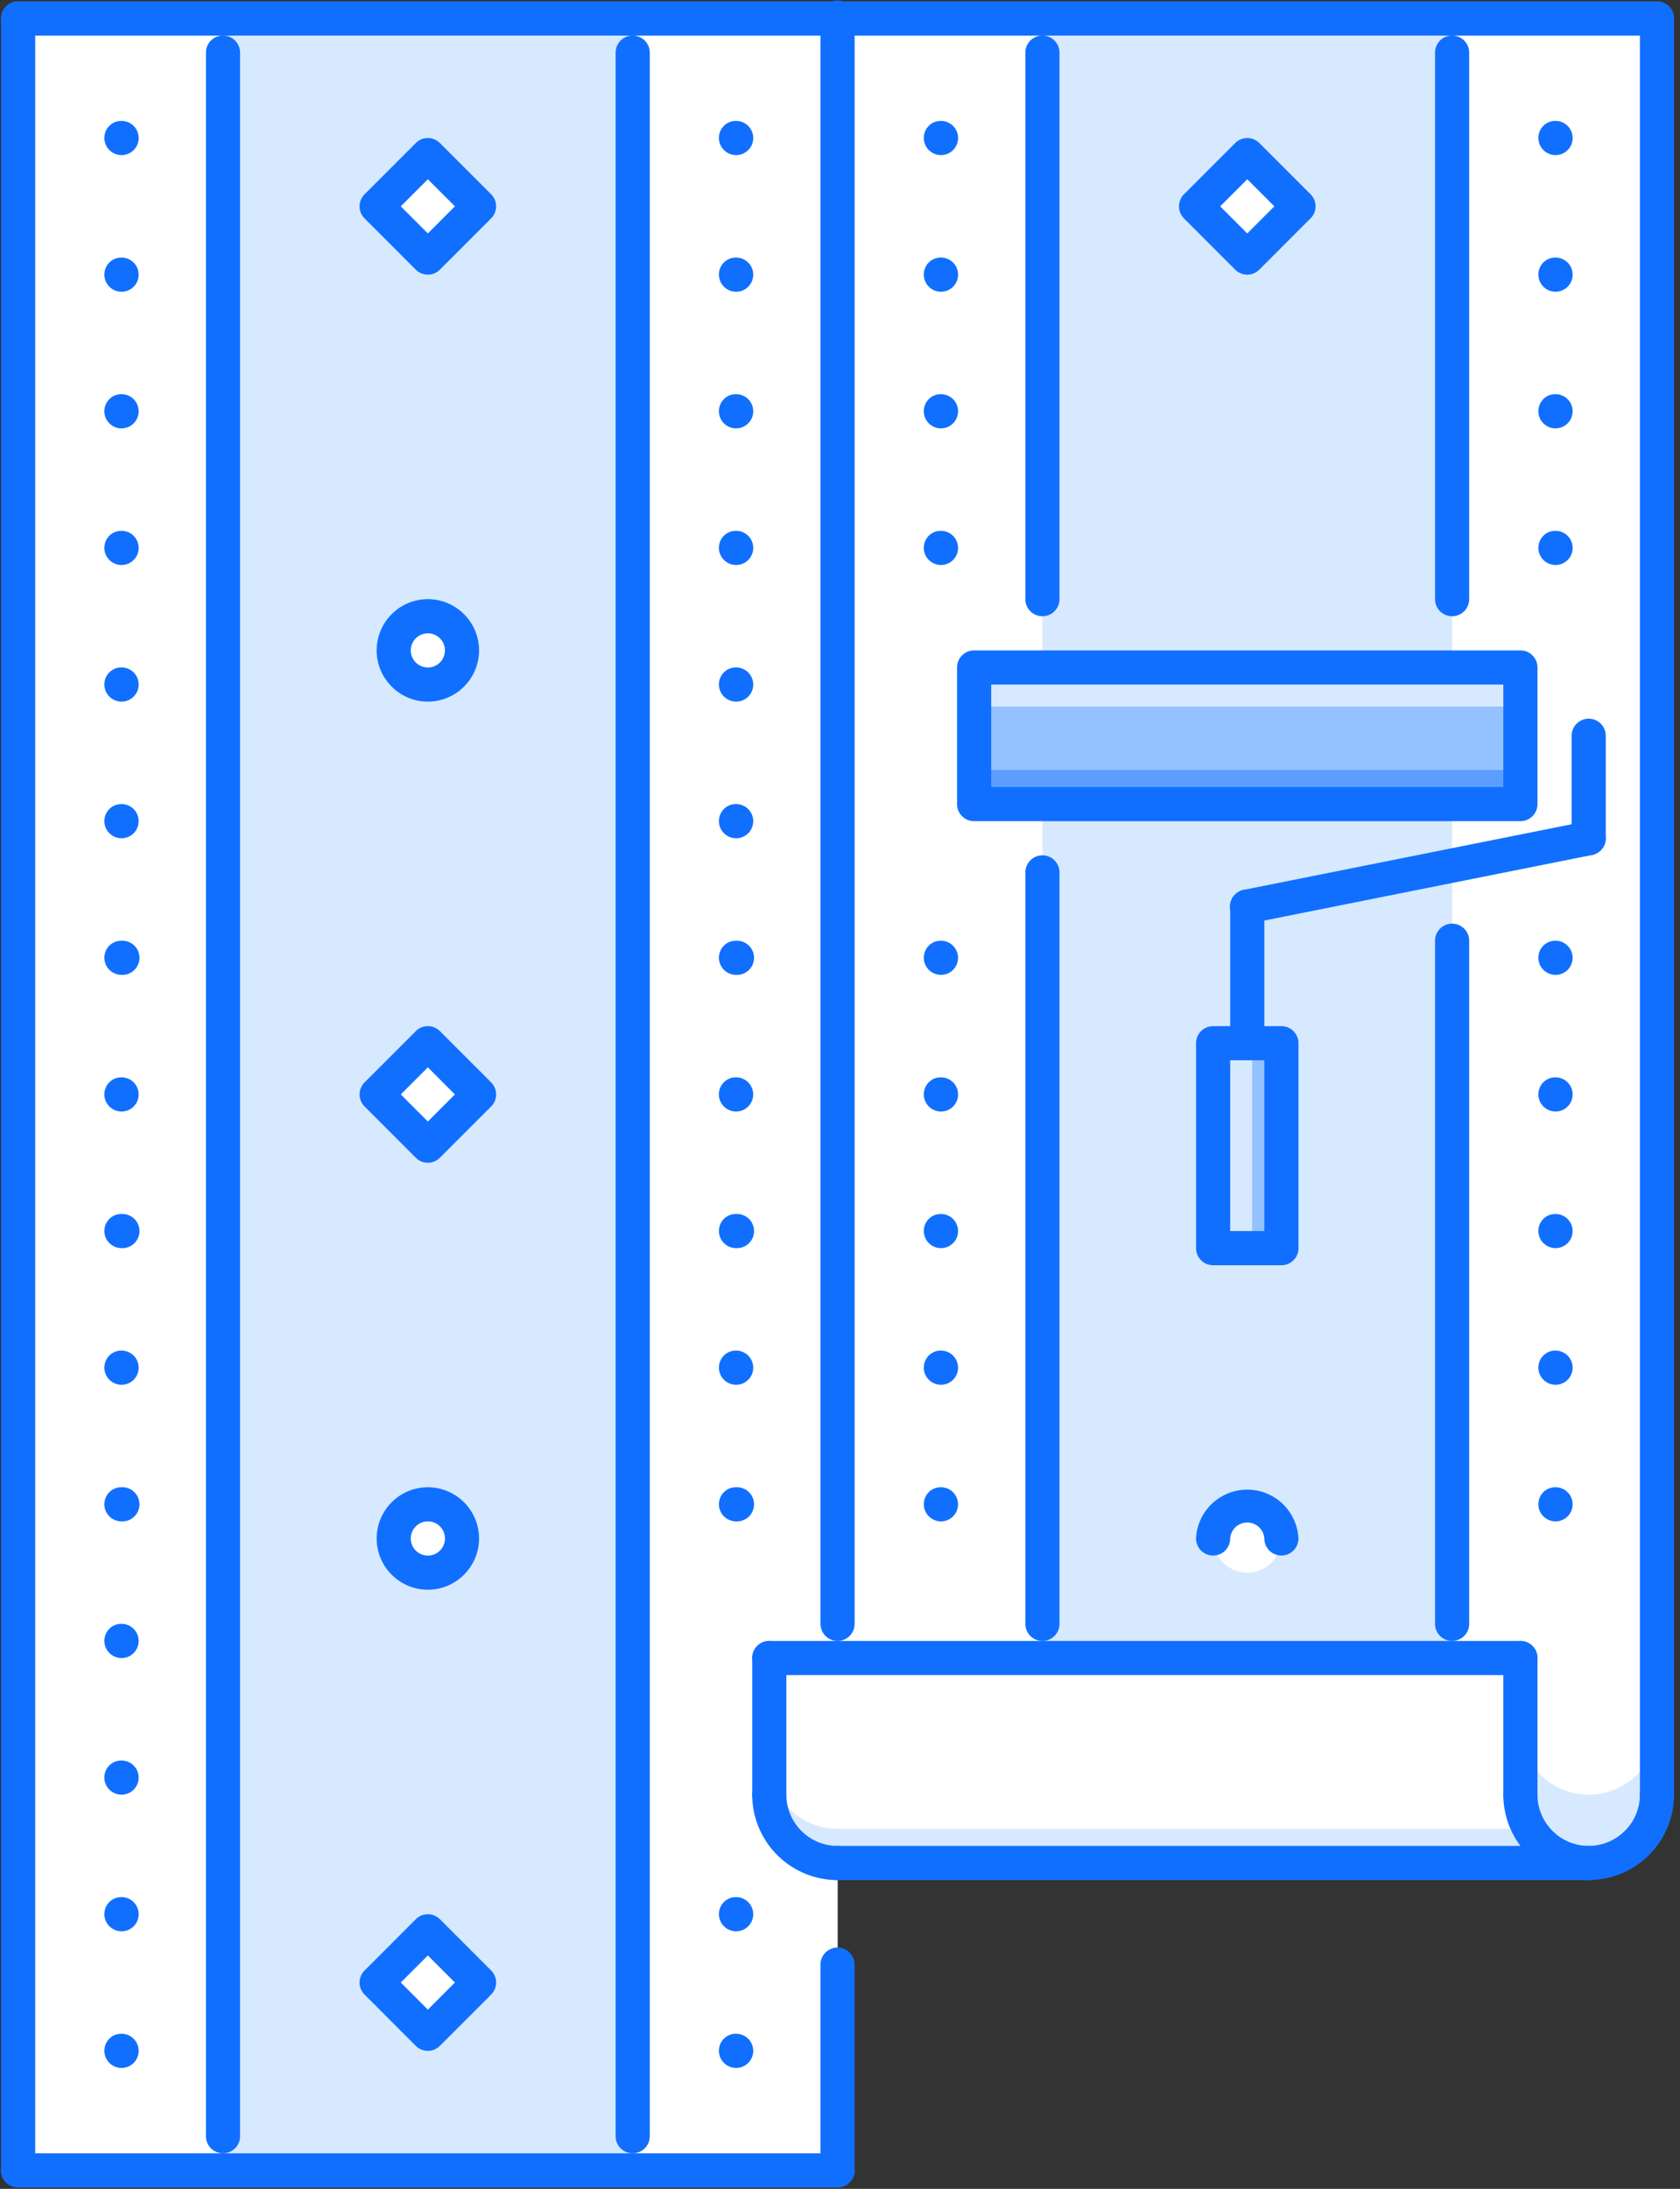  <svg
    xmlns="http://www.w3.org/2000/svg"
    width="43"
    height="56"
    viewBox="0 0 43 56"
  >
    <rect x="0" y="0" width="43" height="56" fill="#333333" stroke="none"/>
    <g fill="none" fillRule="nonzero">
      <path fill="#D7E9FF" d="M.464.473h20.973v55.054H.464z" />
      <path
        fill="#FFF"
        d="M.464.473h5.243v55.054H.464zM16.194.473h5.243v55.054h-5.243z"
      />
      <path fill="#D7E9FF" d="M21.438.473h20.973v41.946H21.438z" />
      <path
        fill="#FFF"
        d="M21.438.473h5.243v41.946h-5.243zM37.167.473h5.243v41.946h-5.243zM38.915 42.419v3.496a1.748 1.748 0 0 0 3.495 0v-3.496h-3.495z"
      />
      <path
        fill="#D7E9FF"
        d="M40.663 45.915a1.748 1.748 0 0 1-1.748-1.748v1.748a1.748 1.748 0 0 0 3.495 0v-1.748c0 .965-.782 1.748-1.747 1.748z"
      />
      <path
        fill="#FFF"
        d="M38.915 45.915v-3.496H19.69v3.496c0 .965.782 1.747 1.747 1.747h19.226a1.748 1.748 0 0 1-1.748-1.747z"
      />
      <path
        fill="#D7E9FF"
        d="M39.157 46.788h-17.72a1.748 1.748 0 0 1-1.747-1.747v.873c0 .966.782 1.748 1.747 1.748h19.226a1.74 1.74 0 0 1-1.506-.874z"
      />
      <path
        fill="#94C1FF"
        d="M24.933 17.076h13.982v3.496H24.933zM31.05 26.689h1.748v5.243H31.05z"
      />
      <circle cx="10.951" cy="16.64" r="1" fill="#FFF" />
      <path
        fill="#FFF"
        d="M11.825 39.36a.874.874 0 1 1-1.747.001.874.874 0 0 1 1.747 0zM32.798 39.36a.873.873 0 1 1-1.747.001.873.873 0 0 1 1.747 0zM9.713 5.28l1.238-1.24 1.238 1.24-1.238 1.237zM9.712 28l1.239-1.238L12.189 28l-1.238 1.238zM9.712 50.72l1.239-1.238 1.238 1.239-1.238 1.238zM30.686 5.28l1.238-1.239 1.238 1.238-1.238 1.239z"
      />
      <path fill="#D7E9FF" d="M24.933 17.076h13.982v1H24.933z" />
      <path fill="#5C9EFF" d="M24.933 19.698h13.982v1H24.933z" />
      <path fill="#D7E9FF" d="M31.05 26.689h1v5.243h-1z" />
      <path fill="#FFF" d="M19.69 42.419h19.225v1H19.69z" />
      <g fill="#116FFF">
        <path d="M3.112 52.906a.44.44 0 0 1-.441-.437c0-.242.191-.437.433-.437h.008a.437.437 0 1 1 0 .874zM3.112 49.41a.44.44 0 0 1-.441-.437c0-.241.191-.437.433-.437h.008a.437.437 0 1 1 0 .874zM3.112 45.915a.44.44 0 0 1-.441-.437c0-.242.191-.437.433-.437h.008a.437.437 0 1 1 0 .874zM3.112 42.419a.44.44 0 0 1-.441-.437c0-.241.191-.437.433-.437h.008a.437.437 0 1 1 0 .874zM3.112 38.923a.44.44 0 0 1-.441-.436c0-.242.191-.437.433-.437h.008a.437.437 0 1 1 0 .873zM3.112 35.428a.44.44 0 0 1-.441-.437c0-.241.191-.437.433-.437h.008a.437.437 0 1 1 0 .874zM3.112 31.932a.44.44 0 0 1-.441-.436c0-.242.191-.437.433-.437h.008a.437.437 0 1 1 0 .873zM3.112 28.437A.44.44 0 0 1 2.671 28c0-.241.191-.437.433-.437h.008a.437.437 0 1 1 0 .874zM3.112 24.941a.44.44 0 0 1-.441-.437c0-.241.191-.436.433-.436h.008a.437.437 0 1 1 0 .873zM3.112 21.446a.44.44 0 0 1-.441-.437c0-.242.191-.437.433-.437h.008a.437.437 0 1 1 0 .874zM3.112 17.95a.44.44 0 0 1-.441-.437c0-.241.191-.437.433-.437h.008a.437.437 0 1 1 0 .874zM3.112 14.455a.44.44 0 0 1-.441-.437c0-.242.191-.437.433-.437h.008a.437.437 0 1 1 0 .874zM3.112 10.96a.44.44 0 0 1-.441-.438c0-.241.191-.437.433-.437h.008a.437.437 0 1 1 0 .874zM3.112 7.464a.44.44 0 0 1-.441-.437c0-.242.191-.437.433-.437h.008a.437.437 0 1 1 0 .874zM3.112 3.968a.44.44 0 0 1-.441-.437c0-.241.191-.437.433-.437h.008a.437.437 0 1 1 0 .874zM18.842 52.906a.44.44 0 0 1-.441-.437c0-.242.19-.437.432-.437h.009a.437.437 0 1 1 0 .874zM18.842 49.41a.44.44 0 0 1-.441-.437c0-.241.19-.437.432-.437h.009a.437.437 0 1 1 0 .874zM18.842 38.923a.44.44 0 0 1-.441-.436c0-.242.19-.437.432-.437h.009a.437.437 0 1 1 0 .873zM18.842 35.428a.44.44 0 0 1-.441-.437c0-.241.19-.437.432-.437h.009a.437.437 0 1 1 0 .874zM18.842 31.932a.44.44 0 0 1-.441-.436c0-.242.19-.437.432-.437h.009a.437.437 0 1 1 0 .873zM18.842 28.437A.44.44 0 0 1 18.4 28c0-.241.19-.437.432-.437h.009a.437.437 0 1 1 0 .874zM18.842 24.941a.44.44 0 0 1-.441-.437c0-.241.19-.436.432-.436h.009a.437.437 0 1 1 0 .873zM18.842 21.446a.44.44 0 0 1-.441-.437c0-.242.19-.437.432-.437h.009a.437.437 0 1 1 0 .874zM18.842 17.95a.44.44 0 0 1-.441-.437c0-.241.19-.437.432-.437h.009a.437.437 0 1 1 0 .874zM18.842 14.455a.44.44 0 0 1-.441-.437c0-.242.19-.437.432-.437h.009a.437.437 0 1 1 0 .874zM18.842 10.96a.44.44 0 0 1-.441-.438c0-.241.19-.437.432-.437h.009a.437.437 0 1 1 0 .874zM18.842 7.464a.44.44 0 0 1-.441-.437c0-.242.19-.437.432-.437h.009a.437.437 0 1 1 0 .874zM18.842 3.968a.44.44 0 0 1-.441-.437c0-.241.19-.437.432-.437h.009a.437.437 0 1 1 0 .874zM.464 55.964a.437.437 0 0 1-.437-.437V.473a.437.437 0 1 1 .874 0v55.054a.437.437 0 0 1-.437.437zM21.438 41.982a.437.437 0 0 1-.437-.437V.473a.437.437 0 1 1 .873 0v41.072a.437.437 0 0 1-.436.437z" />
        <path d="M21.438.91H.463a.437.437 0 1 1 0-.874h20.974a.437.437 0 1 1 0 .874zM21.438 55.964H.463a.437.437 0 1 1 0-.874h20.974a.437.437 0 1 1 0 .874z" />
        <path d="M5.708 55.09a.437.437 0 0 1-.437-.437V1.347a.437.437 0 1 1 .874 0v53.306a.437.437 0 0 1-.437.437zM16.194 55.09a.437.437 0 0 1-.437-.437V1.347a.437.437 0 1 1 .874 0v53.306a.437.437 0 0 1-.437.437zM10.951 7.027a.436.436 0 0 1-.309-.128l-1.31-1.31a.437.437 0 0 1 0-.619l1.31-1.31c.17-.171.447-.171.618 0l1.31 1.31c.171.171.171.447 0 .618l-1.31 1.31a.436.436 0 0 1-.309.129zm-.693-1.748l.693.693.693-.693-.693-.693-.693.693zM10.951 52.469a.436.436 0 0 1-.309-.128l-1.31-1.311a.437.437 0 0 1 0-.618l1.31-1.31c.17-.171.447-.171.618 0l1.31 1.31c.171.17.171.447 0 .618l-1.31 1.31a.435.435 0 0 1-.309.129zm-.693-1.748l.693.693.693-.693-.693-.693-.693.693zM10.951 29.748a.436.436 0 0 1-.309-.128l-1.31-1.311a.437.437 0 0 1 0-.618l1.31-1.31c.17-.171.447-.171.618 0l1.31 1.31c.171.17.171.447 0 .618l-1.31 1.31a.435.435 0 0 1-.309.129zM10.258 28l.693.693.693-.693-.693-.693-.693.693zM10.951 17.95c-.723 0-1.31-.588-1.31-1.31 0-.723.587-1.311 1.31-1.311.723 0 1.31.588 1.31 1.31 0 .723-.587 1.311-1.31 1.311zm0-1.747a.437.437 0 1 0 0 .874.437.437 0 0 0 0-.874zM10.951 40.671c-.723 0-1.31-.588-1.31-1.31 0-.723.587-1.311 1.31-1.311.723 0 1.31.588 1.31 1.31 0 .723-.587 1.311-1.31 1.311zm0-1.748a.437.437 0 1 0 .001.875.437.437 0 0 0-.001-.875zM32.798 39.797a.437.437 0 0 1-.437-.437.438.438 0 0 0-.874 0 .437.437 0 1 1-.874 0 1.312 1.312 0 0 1 2.621 0 .437.437 0 0 1-.436.437zM24.085 31.932a.44.44 0 0 1-.44-.436c0-.242.19-.437.431-.437h.009a.436.436 0 1 1 0 .873zM24.085 35.428a.44.44 0 0 1-.44-.437c0-.241.19-.437.431-.437h.009a.436.436 0 1 1 0 .874zM24.085 38.923a.44.44 0 0 1-.44-.436c0-.242.19-.437.431-.437h.009a.436.436 0 1 1 0 .873zM24.085 28.437a.44.44 0 0 1-.44-.437c0-.241.19-.437.431-.437h.009a.436.436 0 1 1 0 .874zM24.085 24.941a.44.44 0 0 1-.44-.437c0-.241.19-.436.431-.436h.009a.436.436 0 1 1 0 .873zM24.085 14.455a.44.44 0 0 1-.44-.437c0-.242.19-.437.431-.437h.009a.436.436 0 1 1 0 .874zM24.085 10.96a.44.44 0 0 1-.44-.438c0-.241.19-.437.431-.437h.009a.436.436 0 1 1 0 .874zM24.085 7.464a.44.44 0 0 1-.44-.437c0-.242.19-.437.431-.437h.009a.436.436 0 1 1 0 .874zM24.085 3.968a.44.44 0 0 1-.44-.437c0-.241.19-.437.431-.437h.009a.436.436 0 1 1 0 .874zM39.815 31.932a.44.44 0 0 1-.44-.436c0-.242.19-.437.431-.437h.009a.436.436 0 1 1 0 .873zM39.815 35.428a.44.44 0 0 1-.44-.437c0-.241.19-.437.431-.437h.009a.436.436 0 1 1 0 .874zM39.815 38.923a.44.44 0 0 1-.44-.436c0-.242.19-.437.431-.437h.009a.436.436 0 1 1 0 .873zM39.815 28.437a.44.44 0 0 1-.44-.437c0-.241.19-.437.431-.437h.009a.436.436 0 1 1 0 .874zM39.815 24.941a.44.44 0 0 1-.44-.437c0-.241.19-.436.431-.436h.009a.436.436 0 1 1 0 .873zM39.815 14.455a.44.44 0 0 1-.44-.437c0-.242.19-.437.431-.437h.009a.436.436 0 1 1 0 .874zM39.815 10.96a.44.44 0 0 1-.44-.438c0-.241.19-.437.431-.437h.009a.436.436 0 1 1 0 .874zM39.815 7.464a.44.44 0 0 1-.44-.437c0-.242.19-.437.431-.437h.009a.436.436 0 1 1 0 .874zM39.815 3.968a.44.44 0 0 1-.44-.437c0-.241.19-.437.431-.437h.009a.436.436 0 1 1 0 .874zM42.41 46.351a.437.437 0 0 1-.436-.436V.473a.437.437 0 1 1 .874 0v45.442a.437.437 0 0 1-.437.436z" />
        <path d="M42.41.91H21.439a.437.437 0 1 1 0-.874H42.41a.437.437 0 1 1 0 .874z" />
        <path d="M26.68 15.766a.437.437 0 0 1-.436-.437V1.347a.437.437 0 1 1 .874 0v13.982a.437.437 0 0 1-.437.437zM26.68 41.982a.437.437 0 0 1-.436-.437V22.32a.437.437 0 1 1 .874 0v19.225a.437.437 0 0 1-.437.437zM37.167 41.982a.437.437 0 0 1-.437-.437V24.068a.437.437 0 1 1 .874 0v17.477a.437.437 0 0 1-.437.437zM37.167 15.766a.437.437 0 0 1-.437-.437V1.347a.437.437 0 1 1 .874 0v13.982a.437.437 0 0 1-.437.437zM31.924 7.027a.436.436 0 0 1-.309-.128l-1.31-1.31a.437.437 0 0 1 0-.619l1.31-1.31c.17-.171.447-.171.618 0l1.31 1.31c.172.171.172.447 0 .618l-1.31 1.31a.435.435 0 0 1-.309.129zm-.693-1.748l.693.693.693-.693-.693-.693-.693.693zM40.663 48.1H21.437a.437.437 0 1 1 0-.875h19.226a.437.437 0 1 1 0 .874z" />
        <path d="M40.663 48.1a2.187 2.187 0 0 1-2.185-2.185.437.437 0 1 1 .874 0c0 .722.588 1.31 1.31 1.31.723 0 1.312-.588 1.312-1.31a.437.437 0 1 1 .873 0c0 1.205-.98 2.184-2.184 2.184zM21.438 48.1a2.187 2.187 0 0 1-2.185-2.185.437.437 0 1 1 .874 0c0 .722.588 1.31 1.31 1.31a.437.437 0 1 1 0 .874z" />
        <path d="M38.915 46.351a.437.437 0 0 1-.437-.436v-3.496a.437.437 0 1 1 .874 0v3.496a.437.437 0 0 1-.437.436zM19.69 46.351a.437.437 0 0 1-.437-.436v-3.496a.437.437 0 1 1 .874 0v3.496a.437.437 0 0 1-.437.436z" />
        <path d="M38.915 42.856H19.69a.437.437 0 1 1 0-.874h19.225a.437.437 0 1 1 0 .874zM21.438 55.964a.437.437 0 0 1-.437-.437v-5.243a.437.437 0 1 1 .873 0v5.243a.437.437 0 0 1-.436.437z" />
        <g>
          <path d="M38.915 21.009H24.933a.437.437 0 0 1-.437-.437v-3.495c0-.242.196-.437.437-.437h13.982c.242 0 .437.195.437.437v3.495a.437.437 0 0 1-.437.437zm-13.545-.874h13.108v-2.622H25.37v2.622zM40.663 21.883a.437.437 0 0 1-.437-.437v-2.622a.437.437 0 1 1 .874 0v2.622a.437.437 0 0 1-.437.437z" />
          <path d="M31.924 23.63a.436.436 0 0 1-.085-.865l8.738-1.747a.436.436 0 1 1 .171.856l-8.739 1.748a.429.429 0 0 1-.085.009z" />
          <path d="M31.924 27.126a.437.437 0 0 1-.437-.437v-3.495a.437.437 0 1 1 .874 0v3.495a.437.437 0 0 1-.437.437z" />
          <path d="M32.798 32.37H31.05a.437.437 0 0 1-.437-.438V26.69c0-.241.196-.437.437-.437h1.748c.241 0 .437.196.437.437v5.243a.437.437 0 0 1-.437.437zm-1.31-.874h.873v-4.37h-.874v4.37z" />
        </g>
      </g>
    </g>
  </svg>
